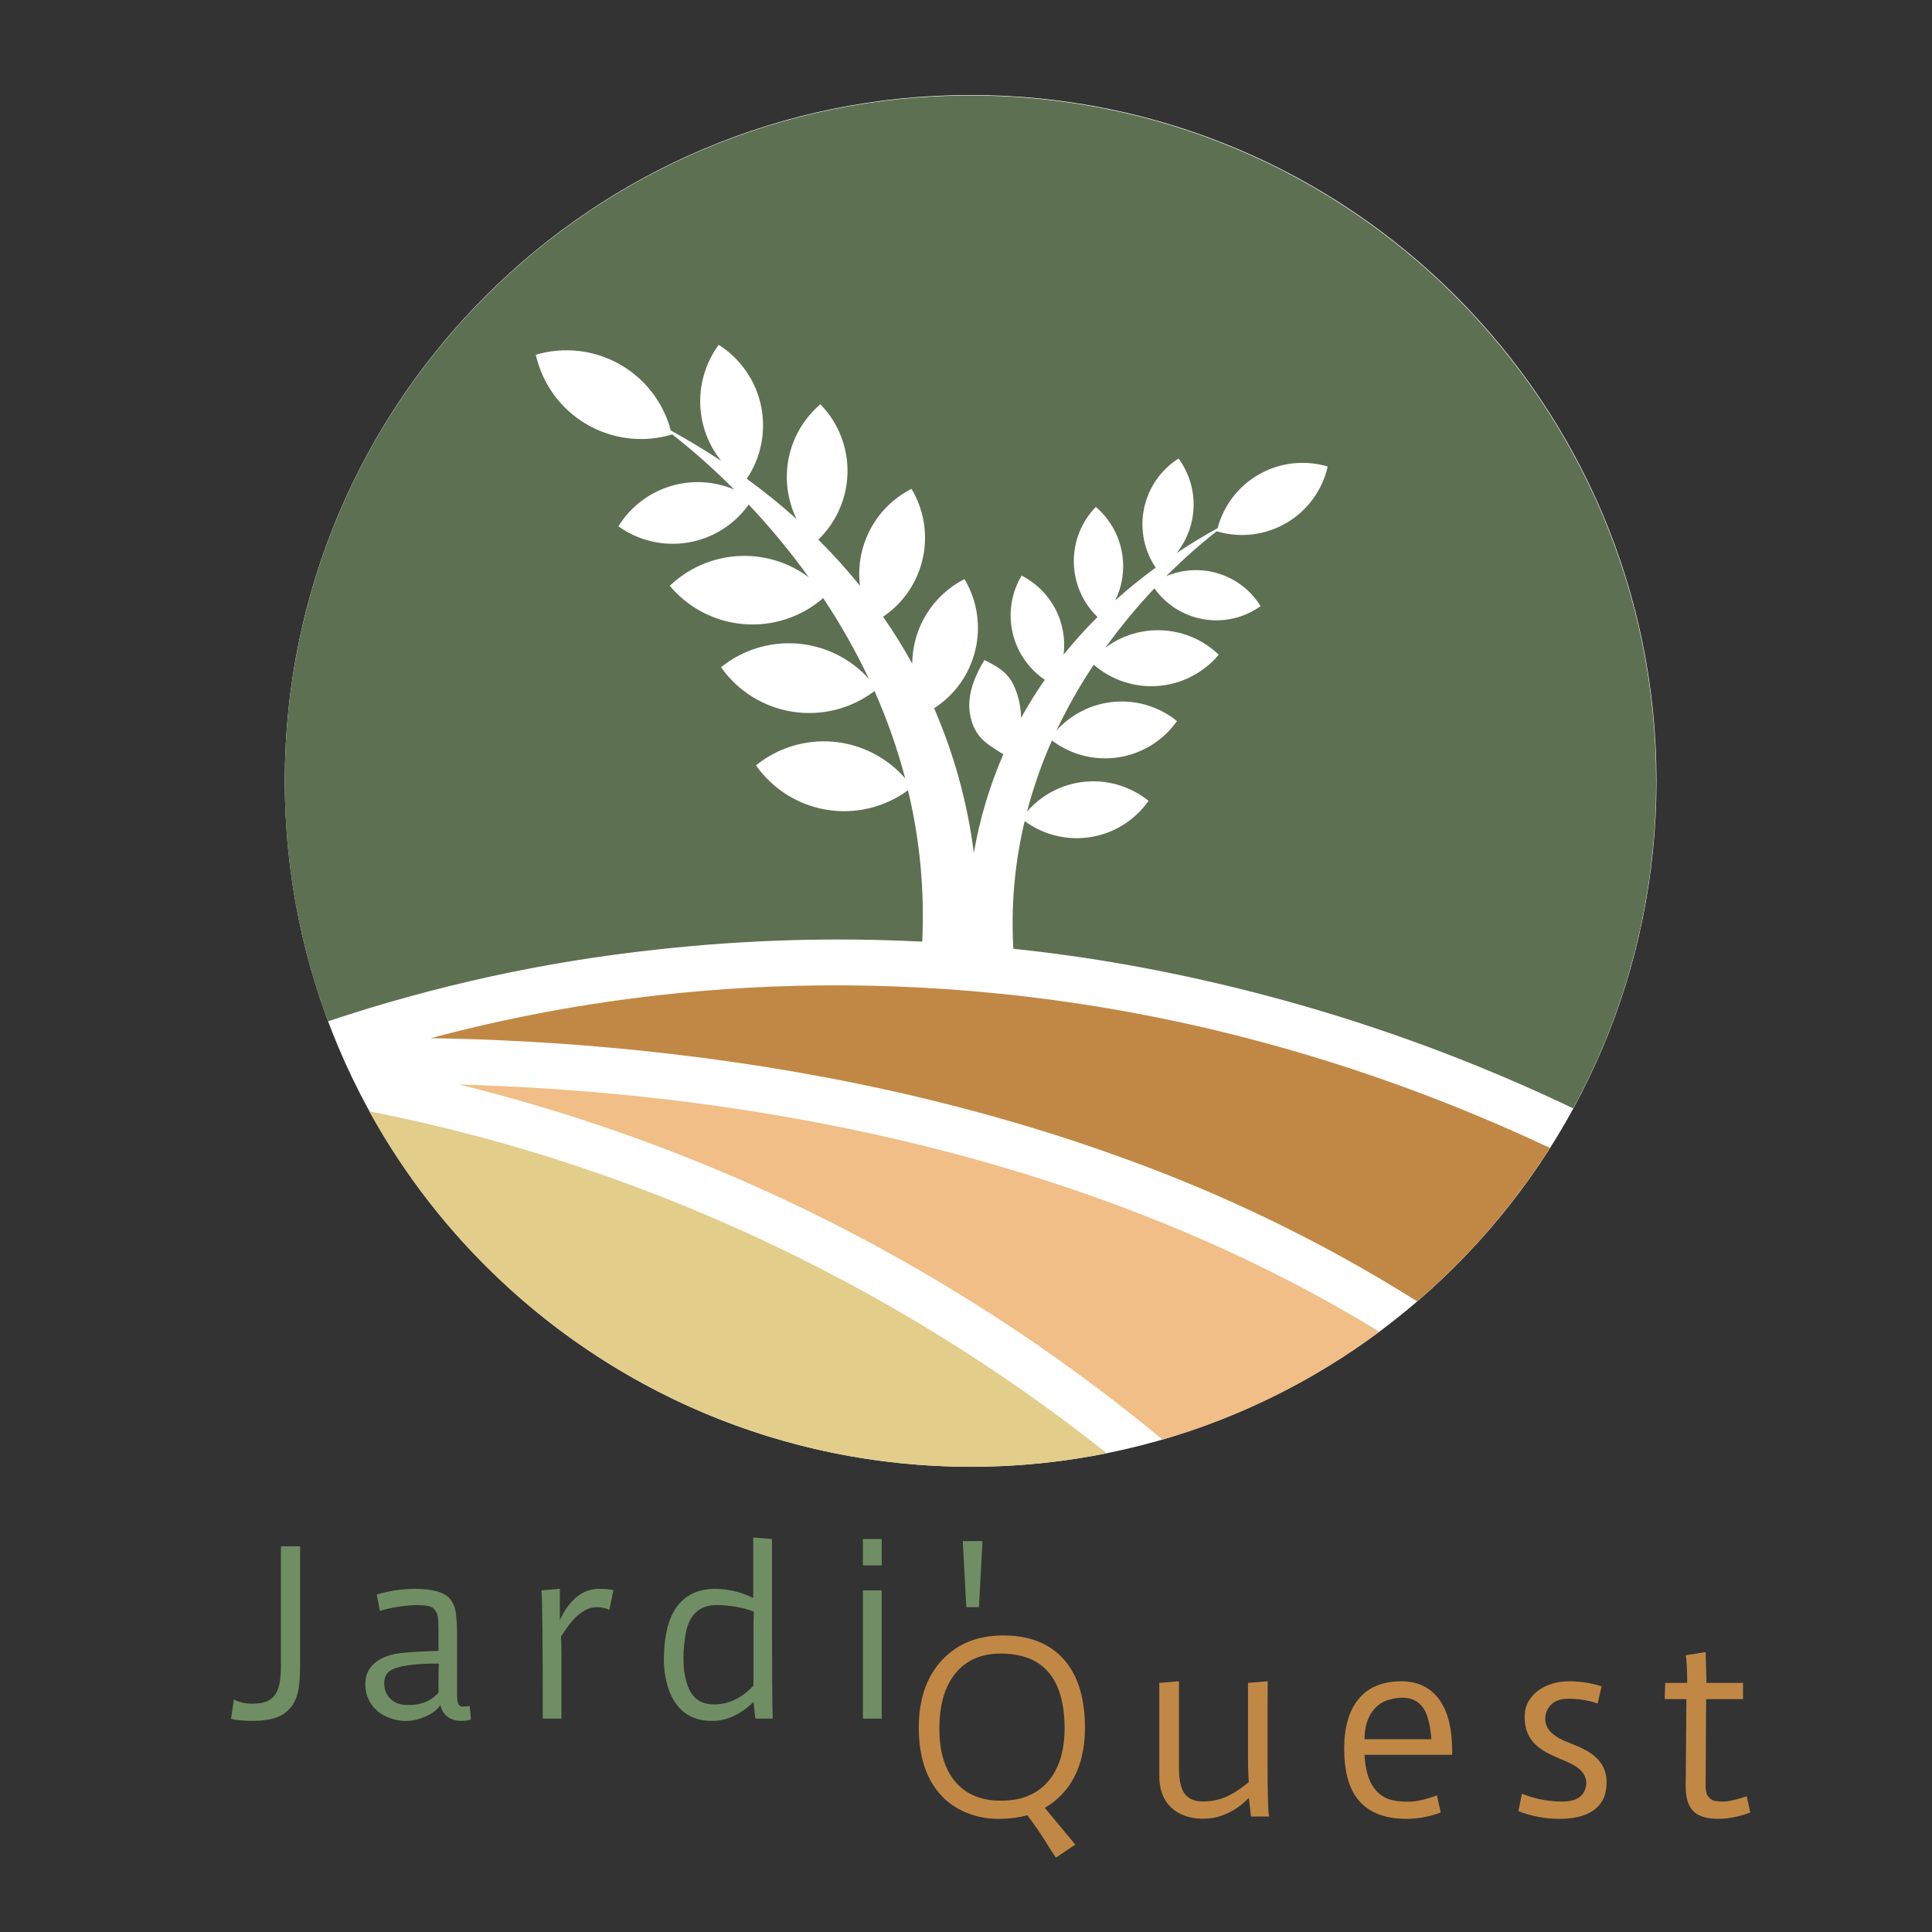 <svg xmlns="http://www.w3.org/2000/svg" xmlns:xlink="http://www.w3.org/1999/xlink" width="500" zoomAndPan="magnify" viewBox="0 0 375 375" height="500" preserveAspectRatio="xMidYMid meet" version="1.0"><rect x="0" y="0" width="375" height="375" fill="#333333" stroke="none"/><defs><g/><clipPath id="4468c0491d"><path d="M 55.273 18.445 L 321.523 18.445 L 321.523 284.695 L 55.273 284.695 Z M 55.273 18.445 " clip-rule="nonzero"/></clipPath><clipPath id="895cc24f4b"><path d="M 55.273 18.445 L 321.523 18.445 L 321.523 216 L 55.273 216 Z M 55.273 18.445 " clip-rule="nonzero"/></clipPath></defs><g clip-path="url(#4468c0491d)"><path fill="#ffffff" d="M 188.398 18.445 C 114.875 18.445 55.273 78.047 55.273 151.57 C 55.273 225.094 114.875 284.695 188.398 284.695 C 261.922 284.695 321.523 225.094 321.523 151.57 C 321.523 78.047 261.922 18.445 188.398 18.445 " fill-opacity="1" fill-rule="nonzero"/></g><g fill="#708e63" fill-opacity="1"><g transform="translate(43.62, 333.58)"><g><path d="M 1.781 -3.703 C 2.875 -3.16 4.047 -2.891 5.297 -2.891 C 6.547 -2.891 7.523 -3.051 8.234 -3.375 C 8.953 -3.707 9.504 -4.188 9.891 -4.812 C 10.566 -5.863 10.906 -7.613 10.906 -10.062 L 10.906 -33.438 L 14.625 -33.438 L 14.625 -10.312 C 14.625 -7.957 14.477 -6.203 14.188 -5.047 C 13.895 -3.891 13.457 -2.953 12.875 -2.234 C 12.289 -1.516 11.613 -0.957 10.844 -0.562 C 9.508 0.102 7.703 0.438 5.422 0.438 C 3.785 0.438 2.383 0.305 1.219 0.047 Z M 1.781 -3.703 "/></g></g></g><g fill="#708e63" fill-opacity="1"><g transform="translate(68.579, 333.58)"><g><path d="M 22.828 0.188 C 22.359 0.352 21.77 0.438 21.062 0.438 C 20.363 0.438 19.785 0.352 19.328 0.188 C 18.879 0.031 18.488 -0.188 18.156 -0.469 C 17.508 -1.02 17.094 -1.742 16.906 -2.641 C 16.133 -1.453 14.742 -0.551 12.734 0.062 C 10.93 0.625 9.109 0.586 7.266 -0.047 C 5.285 -0.703 3.859 -1.91 2.984 -3.672 C 2.547 -4.566 2.328 -5.547 2.328 -6.609 C 2.328 -7.68 2.535 -8.586 2.953 -9.328 C 3.367 -10.066 3.922 -10.672 4.609 -11.141 C 5.898 -12.047 7.629 -12.594 9.797 -12.781 C 11.523 -12.945 13.77 -13.066 16.531 -13.141 L 16.531 -17.016 C 16.531 -18.836 16.426 -19.977 16.219 -20.438 C 16.008 -20.895 15.758 -21.238 15.469 -21.469 C 14.977 -21.844 13.988 -22.031 12.5 -22.031 L 11.688 -22.016 C 9.445 -21.898 7.27 -21.531 5.156 -20.906 L 4.562 -24.094 C 7.07 -24.82 9.539 -25.188 11.969 -25.188 C 15.414 -25.188 17.68 -24.535 18.766 -23.234 C 19.41 -22.441 19.797 -21.473 19.922 -20.328 C 20.047 -19.18 20.117 -18.117 20.141 -17.141 L 20.141 -4.859 C 20.141 -3.641 20.25 -2.91 20.469 -2.672 C 20.695 -2.441 20.957 -2.328 21.25 -2.328 C 21.539 -2.328 21.988 -2.375 22.594 -2.469 Z M 16.531 -7.875 C 16.531 -8.895 16.555 -9.832 16.609 -10.688 C 11.578 -10.688 8.406 -10.207 7.094 -9.25 C 6.363 -8.738 6 -7.938 6 -6.844 C 6 -5.594 6.422 -4.57 7.266 -3.781 C 8.086 -3.02 9.16 -2.641 10.484 -2.641 C 13.016 -2.566 15.031 -3.363 16.531 -5.031 Z M 16.531 -7.875 "/></g></g></g><g fill="#708e63" fill-opacity="1"><g transform="translate(100.917, 333.58)"><g><path d="M 7.984 -15.969 C 8.035 -14.875 8.062 -13.492 8.062 -11.828 L 8.062 0 L 4.438 0 C 4.438 -15.219 4.348 -23.516 4.172 -24.891 L 7.75 -25.188 L 7.75 -19.141 C 9.656 -23.172 12.211 -25.188 15.422 -25.188 C 16.523 -25.188 17.438 -25.102 18.156 -24.938 L 17.359 -21.109 C 16.672 -21.453 15.898 -21.625 15.047 -21.625 C 14.191 -21.633 13.41 -21.445 12.703 -21.062 C 12.004 -20.676 11.363 -20.195 10.781 -19.625 C 10.207 -19.051 9.691 -18.43 9.234 -17.766 Z M 7.984 -15.969 "/></g></g></g><g fill="#708e63" fill-opacity="1"><g transform="translate(125.876, 333.58)"><g><path d="M 20.375 -3.234 C 17.852 -0.785 15.207 0.438 12.438 0.438 C 8.102 0.488 5.227 -1.656 3.812 -6 C 3.219 -7.832 2.941 -9.801 2.984 -11.906 C 3.023 -14.008 3.234 -15.844 3.609 -17.406 C 3.984 -18.977 4.566 -20.348 5.359 -21.516 C 7.066 -23.961 9.617 -25.188 13.016 -25.188 C 15.609 -25.145 18.047 -24.551 20.328 -23.406 L 20.328 -35.156 L 23.969 -34.859 L 23.969 -23.5 C 23.969 -9.383 24.016 -1.551 24.109 0 L 20.734 0 Z M 20.438 -20.766 C 18.383 -21.566 15.988 -21.992 13.25 -22.047 C 9.789 -22.047 7.754 -20.055 7.141 -16.078 C 6.484 -11.766 6.719 -8.344 7.844 -5.812 C 8.75 -3.77 10.375 -2.75 12.719 -2.75 C 15.539 -2.75 18.094 -3.969 20.375 -6.406 L 20.375 -17 C 20.375 -17.602 20.379 -18.207 20.391 -18.812 C 20.41 -19.426 20.426 -20.078 20.438 -20.766 Z M 20.438 -20.766 "/></g></g></g><g fill="#708e63" fill-opacity="1"><g transform="translate(161.957, 333.58)"><g><path d="M 5.531 -34.859 L 9.188 -34.859 L 9.188 -29.734 L 5.531 -29.734 Z M 5.531 -24.891 L 9.188 -24.891 L 9.188 0 L 5.531 0 Z M 5.531 -24.891 "/></g></g></g><g fill="#708e63" fill-opacity="1"><g transform="translate(183.281, 333.58)"><g><path d="M 4.281 -21.625 L 3.594 -34.453 L 7.422 -34.453 L 6.734 -21.625 Z M 4.281 -21.625 "/></g></g></g><g fill="#c18845" fill-opacity="1"><g transform="translate(175.65, 352.584)"><g><path d="M 23.766 -0.25 C 22.086 0.219 20.188 0.453 18.062 0.453 C 15.945 0.453 13.91 0.055 11.953 -0.734 C 9.992 -1.523 8.328 -2.676 6.953 -4.188 C 4.109 -7.312 2.688 -11.672 2.688 -17.266 C 2.688 -22.816 4.211 -27.207 7.266 -30.438 C 10.234 -33.57 14.16 -35.141 19.047 -35.141 C 24.203 -35.141 28.148 -33.57 30.891 -30.438 C 33.586 -27.344 34.938 -22.953 34.938 -17.266 C 34.938 -11.734 33.422 -7.383 30.391 -4.219 C 29.43 -3.219 28.348 -2.375 27.141 -1.688 L 33.062 5.453 L 29.297 7.984 C 28.754 7.203 28.16 6.285 27.516 5.234 C 26.879 4.18 26.203 3.145 25.484 2.125 Z M 6.688 -17.219 C 6.664 -14.895 6.93 -12.844 7.484 -11.062 C 8.035 -9.281 8.844 -7.789 9.906 -6.594 C 12.039 -4.188 15.031 -3.016 18.875 -3.078 C 22.656 -3.098 25.613 -4.328 27.75 -6.766 C 29.957 -9.297 31.035 -12.875 30.984 -17.5 C 30.859 -26.914 26.719 -31.625 18.562 -31.625 C 14.844 -31.625 11.941 -30.367 9.859 -27.859 C 7.766 -25.336 6.707 -21.789 6.688 -17.219 Z M 6.688 -17.219 "/></g></g></g><g fill="#c18845" fill-opacity="1"><g transform="translate(220.752, 352.584)"><g><path d="M 25.281 -21.672 L 25.281 -10.469 C 25.281 -4.414 25.379 -0.926 25.578 0 L 22.078 0 L 21.641 -3.625 C 19.828 -1.727 17.727 -0.473 15.344 0.141 C 14.5 0.348 13.52 0.441 12.406 0.422 C 11.289 0.41 10.203 0.211 9.141 -0.172 C 8.086 -0.566 7.191 -1.129 6.453 -1.859 C 4.93 -3.379 4.203 -5.508 4.266 -8.25 L 4.266 -25.938 L 8.078 -26.25 L 8.078 -9.594 C 8.078 -7.227 8.422 -5.539 9.109 -4.531 C 9.828 -3.477 11.02 -2.941 12.688 -2.922 C 14.363 -2.91 15.906 -3.223 17.312 -3.859 C 18.719 -4.492 20.16 -5.438 21.641 -6.688 L 21.547 -8.312 C 21.504 -9.031 21.484 -10.047 21.484 -11.359 L 21.484 -25.938 L 25.312 -26.25 C 25.289 -24.625 25.281 -23.098 25.281 -21.672 Z M 25.281 -21.672 "/></g></g></g><g fill="#c18845" fill-opacity="1"><g transform="translate(258.189, 352.584)"><g><path d="M 21.453 -0.781 C 19.254 0.039 17.055 0.453 14.859 0.453 C 10.379 0.453 7.145 -0.906 5.156 -3.625 C 3.531 -5.82 2.719 -9 2.719 -13.156 C 2.719 -17.312 3.645 -20.523 5.5 -22.797 C 7.363 -25.066 10.102 -26.219 13.719 -26.25 C 17.094 -26.25 19.633 -24.984 21.344 -22.453 C 22.895 -20.172 23.672 -16.945 23.672 -12.781 L 23.672 -11.969 L 6.656 -11.969 C 6.906 -7.195 8.535 -4.312 11.547 -3.312 C 12.473 -3.02 13.688 -2.875 15.188 -2.875 C 16.688 -2.875 18.531 -3.285 20.719 -4.109 Z M 19.641 -15 C 19.453 -17.582 18.988 -19.508 18.25 -20.781 C 16.945 -22.914 14.691 -23.551 11.484 -22.688 C 9.703 -22.219 8.367 -21.051 7.484 -19.188 C 6.961 -18.082 6.688 -16.688 6.656 -15 Z M 19.641 -15 "/></g></g></g><g fill="#c18845" fill-opacity="1"><g transform="translate(291.883, 352.584)"><g><path d="M 18.219 -21.938 C 16.469 -22.551 14.555 -22.859 12.484 -22.859 C 10.566 -22.859 9.238 -22.172 8.5 -20.797 C 8.27 -20.398 8.125 -19.895 8.062 -19.281 C 8.008 -18.676 8.098 -18.109 8.328 -17.578 C 8.555 -17.047 8.895 -16.582 9.344 -16.188 C 10.051 -15.539 10.973 -14.992 12.109 -14.547 C 13.242 -14.098 14.098 -13.742 14.672 -13.484 C 15.242 -13.234 15.789 -12.953 16.312 -12.641 C 16.844 -12.328 17.332 -11.969 17.781 -11.562 C 18.238 -11.164 18.633 -10.711 18.969 -10.203 C 19.664 -9.117 19.992 -7.883 19.953 -6.5 C 19.922 -5.113 19.66 -3.992 19.172 -3.141 C 18.691 -2.285 18.039 -1.598 17.219 -1.078 C 15.676 -0.055 13.535 0.453 10.797 0.453 C 8.078 0.453 5.426 -0.039 2.844 -1.031 L 3.516 -4.422 C 5.891 -3.473 8.348 -2.969 10.891 -2.906 C 13.316 -2.82 14.879 -3.453 15.578 -4.797 C 16.117 -5.816 16.164 -6.832 15.719 -7.844 C 15.289 -8.758 14.453 -9.535 13.203 -10.172 C 12.609 -10.484 11.93 -10.789 11.172 -11.094 C 10.422 -11.406 9.613 -11.77 8.75 -12.188 C 7.895 -12.613 7.113 -13.129 6.406 -13.734 C 4.844 -15.129 4.062 -16.93 4.062 -19.141 L 4.062 -19.484 C 4.062 -20.617 4.336 -21.625 4.891 -22.5 C 5.441 -23.375 6.113 -24.078 6.906 -24.609 C 8.426 -25.641 10.305 -26.188 12.547 -26.25 C 14.805 -26.25 16.953 -25.922 18.984 -25.266 Z M 18.219 -21.938 "/></g></g></g><g fill="#c18845" fill-opacity="1"><g transform="translate(321.721, 352.584)"><g><path d="M 18 -0.781 C 15.863 0.039 13.742 0.453 11.641 0.453 C 9.555 0.422 8.035 -0.035 7.078 -0.922 C 6.004 -1.898 5.469 -3.535 5.469 -5.828 C 5.469 -5.973 5.469 -6.117 5.469 -6.266 C 5.469 -6.422 5.473 -6.582 5.484 -6.75 L 5.609 -22.781 L 1.391 -22.781 L 1.5 -25.938 L 5.766 -25.938 C 5.766 -28.426 5.672 -30.211 5.484 -31.297 L 9.344 -31.922 L 9.5 -25.938 L 16.594 -25.938 L 16.594 -22.781 L 9.438 -22.781 L 9.344 -7 C 9.281 -5.488 9.414 -4.492 9.75 -4.016 C 10.082 -3.535 10.453 -3.227 10.859 -3.094 C 11.273 -2.969 11.941 -2.906 12.859 -2.906 C 13.773 -2.906 15.266 -3.25 17.328 -3.938 Z M 18 -0.781 "/></g></g></g><path fill="#e3cd8b" d="M 99.883 222.555 C 120.785 228.66 140.906 236.719 160.242 246.734 C 179.582 256.75 197.773 268.531 214.82 282.078 C 211.371 282.773 207.902 283.332 204.406 283.754 C 200.914 284.176 197.41 284.457 193.891 284.602 C 190.375 284.746 186.859 284.75 183.344 284.613 C 179.828 284.48 176.32 284.207 172.824 283.793 C 169.332 283.379 165.859 282.832 162.406 282.145 C 158.957 281.457 155.535 280.633 152.152 279.672 C 148.766 278.715 145.422 277.625 142.121 276.402 C 138.82 275.18 135.574 273.828 132.383 272.348 C 129.191 270.867 126.062 269.262 122.996 267.535 C 119.93 265.805 116.938 263.957 114.02 261.992 C 111.098 260.027 108.262 257.949 105.508 255.762 C 102.754 253.57 100.09 251.277 97.516 248.875 C 94.941 246.473 92.469 243.977 90.094 241.379 C 87.719 238.781 85.449 236.094 83.289 233.316 C 81.125 230.543 79.078 227.684 77.141 224.746 C 75.207 221.805 73.391 218.797 71.691 215.715 C 80.395 217.418 89.855 219.652 99.883 222.555 Z M 99.883 222.555 " fill-opacity="1" fill-rule="nonzero"/><path fill="#f0be86" d="M 101.984 213.949 C 97.559 212.664 93.254 211.52 89.074 210.5 C 99.715 210.809 111.273 211.492 123.43 212.746 C 164.344 216.977 218.973 228.539 267.719 258.496 C 261.387 263.207 254.688 267.32 247.621 270.84 C 240.555 274.355 233.234 277.219 225.656 279.43 C 212.406 268.449 198.41 258.52 183.672 249.633 C 158.004 234.168 130.773 222.273 101.984 213.949 Z M 101.984 213.949 " fill-opacity="1" fill-rule="nonzero"/><path fill="#c18845" d="M 300.836 222.809 C 293.723 234.016 285.137 243.941 275.07 252.59 C 256.82 241.121 237.547 231.762 217.25 224.512 C 188.895 214.266 157.551 207.328 124.102 203.895 C 109.617 202.402 95.922 201.707 83.602 201.508 C 98.48 197.535 113.578 194.715 128.895 193.055 C 170.434 188.508 232.309 190.598 300.836 222.809 Z M 300.836 222.809 " fill-opacity="1" fill-rule="nonzero"/><g clip-path="url(#895cc24f4b)"><path fill="#5d7052" d="M 321.453 151.625 C 321.461 157.148 321.125 162.652 320.445 168.133 C 319.766 173.617 318.746 179.035 317.391 184.391 C 316.031 189.746 314.348 194.996 312.332 200.137 C 310.316 205.281 307.992 210.281 305.352 215.133 C 277.723 201.945 248.84 192.652 218.703 187.254 C 211.387 185.961 204.047 184.93 196.691 184.156 C 196.215 175.789 196.945 167.527 198.887 159.375 C 199.34 159.711 199.812 160.023 200.301 160.312 C 200.785 160.598 201.285 160.863 201.801 161.102 C 202.312 161.34 202.836 161.555 203.371 161.738 C 203.906 161.926 204.449 162.086 205 162.219 C 205.551 162.352 206.105 162.457 206.664 162.531 C 207.227 162.609 207.789 162.66 208.355 162.68 C 208.922 162.699 209.484 162.695 210.051 162.656 C 210.617 162.621 211.176 162.559 211.734 162.469 C 212.293 162.375 212.848 162.258 213.395 162.113 C 213.941 161.965 214.48 161.793 215.008 161.594 C 215.539 161.391 216.055 161.168 216.562 160.914 C 217.07 160.664 217.562 160.387 218.043 160.086 C 218.523 159.785 218.984 159.461 219.434 159.113 C 219.879 158.766 220.309 158.398 220.719 158.008 C 221.129 157.621 221.52 157.211 221.891 156.781 C 222.258 156.352 222.605 155.906 222.934 155.445 C 222.082 154.758 221.172 154.156 220.207 153.645 C 219.242 153.129 218.238 152.715 217.191 152.395 C 216.145 152.074 215.078 151.859 213.992 151.746 C 212.902 151.633 211.816 151.621 210.727 151.719 C 209.637 151.812 208.566 152.012 207.516 152.312 C 206.465 152.613 205.453 153.016 204.477 153.512 C 203.504 154.008 202.586 154.594 201.723 155.266 C 200.863 155.938 200.07 156.688 199.355 157.512 C 200.586 152.785 202.195 148.188 204.184 143.723 C 204.637 144.066 205.109 144.391 205.598 144.688 C 206.086 144.984 206.586 145.258 207.102 145.508 C 207.617 145.754 208.141 145.977 208.68 146.172 C 209.219 146.367 209.762 146.535 210.316 146.676 C 210.871 146.812 211.43 146.926 211.996 147.012 C 212.562 147.094 213.129 147.148 213.703 147.176 C 214.273 147.203 214.844 147.199 215.414 147.172 C 215.984 147.141 216.555 147.082 217.117 146.992 C 217.684 146.906 218.242 146.789 218.797 146.645 C 219.348 146.504 219.895 146.332 220.43 146.133 C 220.965 145.934 221.492 145.711 222.004 145.457 C 222.52 145.207 223.016 144.93 223.504 144.629 C 223.988 144.328 224.457 144.004 224.91 143.652 C 225.363 143.305 225.797 142.934 226.215 142.543 C 226.629 142.148 227.027 141.738 227.398 141.305 C 227.773 140.875 228.125 140.422 228.457 139.957 C 227.613 139.277 226.719 138.68 225.762 138.172 C 224.809 137.66 223.816 137.246 222.781 136.926 C 221.75 136.605 220.695 136.383 219.621 136.266 C 218.543 136.145 217.469 136.125 216.391 136.211 C 215.312 136.297 214.25 136.48 213.207 136.77 C 212.164 137.055 211.156 137.438 210.188 137.918 C 209.219 138.395 208.301 138.961 207.438 139.613 C 206.574 140.266 205.781 140.992 205.059 141.797 C 207.16 137.363 209.57 133.105 212.293 129.02 C 212.719 129.391 213.164 129.738 213.625 130.062 C 214.086 130.391 214.562 130.691 215.055 130.973 C 215.547 131.25 216.051 131.504 216.566 131.734 C 217.082 131.961 217.609 132.164 218.148 132.34 C 218.684 132.516 219.23 132.668 219.781 132.789 C 220.332 132.91 220.891 133.004 221.449 133.07 C 222.012 133.141 222.574 133.18 223.141 133.188 C 223.703 133.199 224.27 133.184 224.832 133.137 C 225.395 133.094 225.957 133.02 226.512 132.918 C 227.066 132.816 227.617 132.691 228.16 132.535 C 228.703 132.379 229.238 132.195 229.766 131.988 C 230.289 131.781 230.805 131.547 231.305 131.285 C 231.809 131.027 232.297 130.742 232.77 130.434 C 233.242 130.125 233.699 129.797 234.141 129.441 C 234.582 129.09 235.004 128.715 235.41 128.32 C 235.812 127.922 236.195 127.508 236.559 127.074 C 235.836 126.383 235.059 125.758 234.227 125.203 C 233.398 124.645 232.523 124.164 231.605 123.762 C 230.691 123.363 229.746 123.043 228.773 122.805 C 227.801 122.57 226.816 122.422 225.82 122.359 C 224.82 122.297 223.824 122.32 222.828 122.434 C 221.836 122.547 220.859 122.746 219.898 123.027 C 218.941 123.312 218.016 123.68 217.121 124.129 C 216.227 124.574 215.375 125.098 214.574 125.695 C 217.488 121.656 220.652 117.824 224.07 114.199 C 224.633 114.992 225.266 115.719 225.973 116.387 C 226.68 117.055 227.441 117.645 228.266 118.16 C 229.09 118.672 229.953 119.102 230.863 119.449 C 231.77 119.793 232.703 120.043 233.66 120.203 C 234.617 120.363 235.582 120.43 236.551 120.398 C 237.523 120.371 238.48 120.246 239.426 120.023 C 240.371 119.805 241.285 119.496 242.172 119.098 C 243.055 118.695 243.891 118.215 244.68 117.648 C 244.223 116.906 243.699 116.207 243.117 115.559 C 242.531 114.906 241.895 114.312 241.207 113.773 C 240.516 113.238 239.785 112.766 239.012 112.355 C 238.238 111.949 237.434 111.613 236.602 111.352 C 235.766 111.086 234.918 110.898 234.051 110.785 C 233.184 110.672 232.312 110.637 231.438 110.68 C 230.566 110.719 229.703 110.84 228.852 111.035 C 228 111.23 227.172 111.5 226.367 111.844 C 229.465 108.723 232.742 105.801 236.199 103.086 C 236.203 103.102 236.203 103.117 236.199 103.133 C 236.758 103.301 237.324 103.438 237.895 103.547 C 238.469 103.652 239.043 103.73 239.625 103.781 C 240.203 103.832 240.785 103.852 241.367 103.84 C 241.949 103.828 242.531 103.789 243.109 103.719 C 243.688 103.652 244.262 103.551 244.828 103.422 C 245.398 103.297 245.957 103.137 246.508 102.953 C 247.062 102.766 247.602 102.555 248.133 102.312 C 248.664 102.07 249.18 101.805 249.684 101.508 C 250.184 101.215 250.672 100.898 251.141 100.551 C 251.613 100.207 252.062 99.844 252.496 99.453 C 252.93 99.062 253.34 98.652 253.73 98.219 C 254.121 97.785 254.488 97.336 254.832 96.867 C 255.176 96.395 255.496 95.91 255.789 95.406 C 256.086 94.902 256.352 94.387 256.594 93.859 C 256.836 93.328 257.051 92.785 257.234 92.234 C 257.422 91.684 257.578 91.125 257.707 90.555 C 257.16 90.391 256.609 90.254 256.051 90.148 C 255.488 90.039 254.926 89.961 254.359 89.906 C 253.793 89.855 253.223 89.832 252.652 89.84 C 252.082 89.844 251.516 89.879 250.949 89.941 C 250.383 90.004 249.82 90.094 249.262 90.211 C 248.707 90.332 248.156 90.477 247.613 90.648 C 247.07 90.824 246.539 91.023 246.016 91.25 C 245.492 91.48 244.984 91.73 244.484 92.012 C 243.988 92.289 243.508 92.59 243.039 92.918 C 242.57 93.242 242.121 93.594 241.691 93.965 C 241.258 94.336 240.848 94.73 240.453 95.141 C 240.062 95.555 239.691 95.988 239.34 96.438 C 238.992 96.887 238.664 97.352 238.363 97.836 C 238.059 98.32 237.781 98.816 237.531 99.328 C 237.277 99.836 237.051 100.359 236.852 100.895 C 236.648 101.426 236.477 101.969 236.332 102.52 C 233.527 104.074 230.875 105.684 228.379 107.348 C 228.895 106.703 229.352 106.023 229.754 105.305 C 230.156 104.586 230.5 103.836 230.781 103.062 C 231.059 102.289 231.277 101.496 231.426 100.688 C 231.578 99.875 231.66 99.059 231.68 98.234 C 231.695 97.41 231.645 96.594 231.527 95.777 C 231.41 94.961 231.227 94.16 230.98 93.375 C 230.73 92.59 230.422 91.828 230.047 91.094 C 229.676 90.359 229.246 89.66 228.758 88.996 C 228.332 89.266 227.922 89.555 227.527 89.867 C 227.133 90.176 226.754 90.504 226.391 90.855 C 226.027 91.203 225.684 91.566 225.355 91.949 C 225.027 92.332 224.723 92.73 224.438 93.145 C 224.148 93.559 223.883 93.984 223.641 94.426 C 223.395 94.863 223.176 95.316 222.977 95.777 C 222.777 96.238 222.602 96.711 222.449 97.191 C 222.297 97.668 222.172 98.156 222.066 98.648 C 221.965 99.141 221.887 99.637 221.832 100.137 C 221.777 100.637 221.75 101.137 221.746 101.641 C 221.742 102.145 221.766 102.645 221.812 103.148 C 221.859 103.648 221.93 104.145 222.027 104.637 C 222.121 105.133 222.242 105.621 222.387 106.102 C 222.531 106.582 222.703 107.055 222.895 107.52 C 223.086 107.984 223.301 108.441 223.539 108.883 C 223.777 109.324 224.035 109.758 224.316 110.172 C 221.492 112.242 218.883 114.367 216.469 116.531 C 216.836 115.781 217.137 115.008 217.375 114.211 C 217.613 113.414 217.781 112.602 217.887 111.773 C 217.988 110.949 218.023 110.117 217.992 109.285 C 217.957 108.453 217.855 107.629 217.688 106.816 C 217.516 106 217.281 105.203 216.98 104.426 C 216.68 103.652 216.316 102.902 215.895 102.188 C 215.469 101.469 214.988 100.793 214.453 100.156 C 213.918 99.52 213.332 98.93 212.699 98.391 C 212.008 99.102 211.391 99.875 210.852 100.707 C 210.312 101.539 209.859 102.418 209.492 103.34 C 209.125 104.266 208.852 105.215 208.672 106.191 C 208.492 107.168 208.41 108.152 208.426 109.145 C 208.441 110.137 208.555 111.117 208.762 112.09 C 208.973 113.059 209.273 114 209.668 114.914 C 210.062 115.824 210.539 116.688 211.105 117.504 C 211.672 118.32 212.309 119.074 213.023 119.766 C 210.695 122.078 208.504 124.508 206.445 127.062 C 206.539 126.293 206.574 125.527 206.555 124.754 C 206.531 123.98 206.449 123.215 206.309 122.457 C 206.168 121.695 205.973 120.953 205.719 120.223 C 205.465 119.492 205.156 118.785 204.793 118.105 C 204.43 117.422 204.016 116.773 203.555 116.152 C 203.094 115.535 202.586 114.953 202.035 114.414 C 201.484 113.871 200.895 113.375 200.266 112.926 C 199.641 112.477 198.98 112.074 198.293 111.727 C 197.805 112.543 197.398 113.402 197.07 114.301 C 196.746 115.195 196.508 116.117 196.355 117.059 C 196.207 118 196.145 118.945 196.172 119.898 C 196.203 120.855 196.32 121.797 196.527 122.727 C 196.734 123.66 197.027 124.562 197.402 125.438 C 197.781 126.312 198.238 127.145 198.777 127.934 C 199.312 128.723 199.918 129.453 200.594 130.129 C 201.266 130.805 202 131.406 202.789 131.945 C 201.07 134.426 199.535 136.898 198.184 139.355 C 198.18 137.961 197.98 136.594 197.59 135.254 C 196.375 131.074 194.68 129.93 191.078 128.102 C 189.012 131.551 187.328 135.586 188.535 139.762 C 189.59 143.41 191.754 144.508 194.742 146.41 C 192.074 152.562 190.168 158.941 189.023 165.547 C 187.781 155.824 185.211 146.465 181.309 137.473 C 181.809 137.152 182.289 136.809 182.758 136.441 C 183.223 136.074 183.672 135.684 184.102 135.273 C 184.527 134.863 184.938 134.434 185.324 133.984 C 185.711 133.535 186.078 133.066 186.422 132.582 C 186.762 132.098 187.082 131.598 187.375 131.082 C 187.672 130.566 187.941 130.035 188.184 129.496 C 188.426 128.953 188.645 128.402 188.836 127.84 C 189.027 127.277 189.188 126.707 189.324 126.129 C 189.461 125.551 189.57 124.969 189.648 124.379 C 189.73 123.793 189.781 123.199 189.805 122.605 C 189.828 122.016 189.82 121.422 189.785 120.828 C 189.754 120.234 189.691 119.645 189.602 119.059 C 189.508 118.473 189.391 117.891 189.246 117.316 C 189.098 116.738 188.926 116.172 188.723 115.613 C 188.523 115.055 188.293 114.508 188.039 113.973 C 187.785 113.434 187.508 112.91 187.203 112.402 C 185.688 113.172 184.305 114.137 183.051 115.289 C 181.801 116.438 180.727 117.738 179.832 119.188 C 178.938 120.633 178.258 122.176 177.785 123.809 C 177.316 125.445 177.074 127.113 177.059 128.812 C 175.336 125.68 173.449 122.645 171.406 119.711 C 172.375 119.055 173.277 118.312 174.109 117.484 C 174.938 116.66 175.684 115.762 176.344 114.793 C 177 113.824 177.562 112.801 178.027 111.727 C 178.492 110.648 178.855 109.539 179.109 108.398 C 179.363 107.254 179.508 106.094 179.539 104.922 C 179.574 103.754 179.5 102.59 179.312 101.43 C 179.125 100.273 178.828 99.145 178.43 98.047 C 178.027 96.945 177.523 95.891 176.922 94.887 C 176.078 95.312 175.27 95.805 174.5 96.355 C 173.73 96.91 173.004 97.52 172.328 98.18 C 171.652 98.844 171.031 99.555 170.461 100.316 C 169.895 101.074 169.391 101.871 168.945 102.707 C 168.5 103.547 168.121 104.41 167.809 105.305 C 167.496 106.199 167.254 107.113 167.082 108.047 C 166.91 108.977 166.809 109.918 166.781 110.867 C 166.754 111.812 166.801 112.758 166.918 113.695 C 164.387 110.562 161.691 107.574 158.836 104.734 C 159.273 104.309 159.691 103.867 160.086 103.402 C 160.48 102.941 160.852 102.457 161.195 101.957 C 161.543 101.457 161.867 100.941 162.164 100.41 C 162.457 99.879 162.727 99.332 162.969 98.773 C 163.211 98.215 163.426 97.645 163.613 97.066 C 163.801 96.488 163.957 95.898 164.086 95.305 C 164.215 94.707 164.312 94.109 164.383 93.504 C 164.449 92.898 164.488 92.293 164.5 91.684 C 164.508 91.074 164.488 90.465 164.438 89.859 C 164.387 89.254 164.305 88.648 164.195 88.051 C 164.086 87.453 163.945 86.859 163.777 86.273 C 163.609 85.691 163.414 85.113 163.188 84.551 C 162.961 83.984 162.711 83.43 162.43 82.891 C 162.148 82.348 161.844 81.824 161.512 81.312 C 161.18 80.801 160.824 80.309 160.441 79.832 C 160.062 79.359 159.66 78.902 159.234 78.469 C 158.457 79.129 157.738 79.852 157.078 80.633 C 156.422 81.418 155.832 82.246 155.309 83.125 C 154.789 84.008 154.344 84.922 153.973 85.875 C 153.602 86.828 153.316 87.805 153.105 88.809 C 152.898 89.809 152.773 90.82 152.734 91.84 C 152.691 92.863 152.734 93.883 152.863 94.895 C 152.992 95.91 153.203 96.906 153.496 97.887 C 153.785 98.867 154.156 99.816 154.605 100.734 C 151.648 98.07 148.43 95.469 144.953 92.922 C 145.297 92.406 145.617 91.879 145.906 91.336 C 146.199 90.793 146.465 90.234 146.699 89.664 C 146.938 89.094 147.145 88.512 147.32 87.922 C 147.5 87.332 147.648 86.734 147.766 86.125 C 147.887 85.52 147.973 84.91 148.031 84.297 C 148.086 83.68 148.113 83.066 148.109 82.449 C 148.105 81.828 148.07 81.215 148.004 80.602 C 147.938 79.988 147.84 79.379 147.715 78.773 C 147.59 78.168 147.43 77.574 147.246 76.984 C 147.059 76.395 146.844 75.816 146.598 75.25 C 146.355 74.684 146.082 74.129 145.785 73.59 C 145.484 73.051 145.156 72.527 144.805 72.02 C 144.453 71.512 144.078 71.023 143.676 70.555 C 143.277 70.086 142.852 69.637 142.406 69.207 C 141.961 68.781 141.496 68.379 141.012 67.996 C 140.523 67.617 140.02 67.262 139.5 66.93 C 138.898 67.746 138.371 68.605 137.914 69.508 C 137.457 70.41 137.074 71.344 136.77 72.309 C 136.465 73.27 136.238 74.254 136.098 75.258 C 135.953 76.258 135.891 77.266 135.914 78.273 C 135.934 79.285 136.039 80.289 136.223 81.285 C 136.41 82.277 136.676 83.25 137.02 84.203 C 137.367 85.152 137.785 86.07 138.281 86.953 C 138.777 87.832 139.34 88.668 139.973 89.457 C 136.902 87.422 133.645 85.453 130.203 83.551 C 130.023 82.875 129.812 82.211 129.566 81.555 C 129.32 80.902 129.043 80.262 128.73 79.637 C 128.422 79.008 128.082 78.398 127.711 77.809 C 127.34 77.215 126.941 76.645 126.512 76.094 C 126.086 75.539 125.629 75.012 125.148 74.504 C 124.668 73.996 124.16 73.516 123.633 73.062 C 123.102 72.605 122.551 72.176 121.98 71.777 C 121.406 71.375 120.816 71.004 120.207 70.664 C 119.598 70.32 118.973 70.012 118.332 69.73 C 117.691 69.453 117.039 69.207 116.375 68.992 C 115.711 68.777 115.035 68.598 114.352 68.453 C 113.668 68.305 112.98 68.195 112.285 68.117 C 111.59 68.039 110.895 68 110.195 67.992 C 109.496 67.984 108.801 68.012 108.105 68.074 C 107.41 68.137 106.719 68.234 106.031 68.363 C 105.348 68.496 104.668 68.66 104 68.859 C 104.156 69.559 104.348 70.25 104.574 70.93 C 104.801 71.609 105.062 72.273 105.359 72.926 C 105.656 73.578 105.984 74.215 106.348 74.836 C 106.707 75.453 107.098 76.051 107.523 76.629 C 107.945 77.207 108.395 77.766 108.875 78.297 C 109.355 78.828 109.859 79.336 110.391 79.816 C 110.926 80.297 111.48 80.746 112.059 81.172 C 112.637 81.594 113.234 81.988 113.852 82.348 C 114.469 82.711 115.105 83.039 115.758 83.336 C 116.41 83.633 117.074 83.895 117.754 84.125 C 118.434 84.352 119.125 84.547 119.82 84.703 C 120.52 84.859 121.227 84.984 121.938 85.066 C 122.648 85.152 123.363 85.203 124.078 85.215 C 124.797 85.227 125.512 85.199 126.227 85.141 C 126.938 85.078 127.648 84.98 128.352 84.844 C 129.055 84.711 129.75 84.539 130.438 84.336 L 130.438 84.273 C 134.684 87.605 138.707 91.184 142.504 95.016 C 141.52 94.598 140.5 94.27 139.457 94.031 C 138.41 93.793 137.352 93.648 136.277 93.598 C 135.207 93.547 134.141 93.59 133.078 93.73 C 132.012 93.871 130.969 94.102 129.949 94.426 C 128.926 94.75 127.938 95.164 126.988 95.664 C 126.043 96.164 125.145 96.742 124.297 97.402 C 123.453 98.062 122.668 98.789 121.953 99.59 C 121.238 100.387 120.598 101.242 120.031 102.152 C 120.516 102.5 121.012 102.82 121.527 103.121 C 122.043 103.418 122.57 103.688 123.109 103.934 C 123.652 104.18 124.203 104.398 124.766 104.59 C 125.328 104.777 125.902 104.941 126.48 105.078 C 127.059 105.211 127.641 105.316 128.23 105.395 C 128.82 105.473 129.414 105.52 130.008 105.539 C 130.602 105.559 131.195 105.547 131.785 105.508 C 132.379 105.469 132.969 105.398 133.555 105.301 C 134.141 105.203 134.723 105.078 135.297 104.922 C 135.871 104.766 136.434 104.582 136.988 104.375 C 137.547 104.164 138.09 103.926 138.621 103.66 C 139.152 103.398 139.672 103.105 140.176 102.793 C 140.68 102.477 141.168 102.137 141.637 101.773 C 142.105 101.41 142.559 101.023 142.992 100.617 C 143.422 100.211 143.836 99.781 144.223 99.332 C 144.613 98.883 144.98 98.418 145.324 97.934 C 149.52 102.387 153.406 107.09 156.988 112.051 C 156.004 111.316 154.961 110.672 153.863 110.121 C 152.766 109.57 151.629 109.117 150.453 108.766 C 149.277 108.418 148.078 108.172 146.859 108.031 C 145.641 107.891 144.418 107.859 143.191 107.934 C 141.965 108.008 140.758 108.191 139.562 108.477 C 138.371 108.766 137.211 109.156 136.086 109.648 C 134.961 110.141 133.887 110.727 132.867 111.41 C 131.844 112.09 130.891 112.855 130.004 113.703 C 130.449 114.238 130.918 114.746 131.414 115.23 C 131.91 115.715 132.426 116.176 132.969 116.609 C 133.508 117.043 134.07 117.449 134.652 117.828 C 135.234 118.207 135.832 118.555 136.449 118.871 C 137.062 119.191 137.695 119.48 138.34 119.734 C 138.984 119.992 139.641 120.215 140.305 120.406 C 140.973 120.594 141.648 120.754 142.328 120.875 C 143.012 121 143.699 121.09 144.391 121.145 C 145.082 121.199 145.773 121.223 146.469 121.207 C 147.16 121.195 147.852 121.148 148.539 121.066 C 149.23 120.984 149.914 120.867 150.59 120.715 C 151.266 120.566 151.934 120.383 152.594 120.168 C 153.254 119.949 153.898 119.703 154.535 119.422 C 155.168 119.141 155.785 118.828 156.391 118.488 C 156.992 118.145 157.578 117.773 158.145 117.371 C 158.711 116.973 159.254 116.543 159.777 116.09 C 163.121 121.102 166.082 126.332 168.66 131.777 C 168.219 131.285 167.754 130.816 167.266 130.367 C 166.777 129.918 166.27 129.496 165.742 129.098 C 165.215 128.695 164.668 128.324 164.105 127.977 C 163.543 127.629 162.965 127.305 162.371 127.012 C 161.773 126.719 161.168 126.457 160.551 126.223 C 159.93 125.984 159.301 125.781 158.664 125.605 C 158.027 125.43 157.379 125.285 156.727 125.168 C 156.074 125.055 155.418 124.973 154.762 124.918 C 154.102 124.867 153.438 124.848 152.777 124.855 C 152.113 124.867 151.453 124.91 150.797 124.98 C 150.137 125.055 149.484 125.16 148.836 125.297 C 148.188 125.43 147.547 125.598 146.914 125.793 C 146.285 125.988 145.66 126.215 145.051 126.469 C 144.441 126.723 143.844 127.008 143.258 127.32 C 142.672 127.633 142.105 127.969 141.555 128.336 C 141 128.703 140.469 129.094 139.953 129.508 C 140.355 130.082 140.789 130.637 141.246 131.168 C 141.707 131.695 142.191 132.203 142.699 132.684 C 143.211 133.168 143.742 133.621 144.301 134.051 C 144.855 134.477 145.43 134.879 146.027 135.25 C 146.625 135.617 147.238 135.957 147.867 136.266 C 148.496 136.574 149.141 136.852 149.797 137.094 C 150.457 137.34 151.125 137.551 151.805 137.727 C 152.484 137.902 153.168 138.043 153.863 138.152 C 154.555 138.262 155.254 138.332 155.953 138.371 C 156.656 138.406 157.355 138.41 158.055 138.375 C 158.758 138.344 159.453 138.273 160.148 138.172 C 160.844 138.07 161.531 137.93 162.211 137.758 C 162.891 137.586 163.559 137.379 164.219 137.141 C 164.879 136.902 165.523 136.629 166.156 136.324 C 166.789 136.02 167.402 135.684 168 135.316 C 168.602 134.949 169.18 134.555 169.738 134.129 C 172.18 139.617 174.164 145.266 175.695 151.07 C 175.254 150.566 174.793 150.086 174.305 149.625 C 173.816 149.164 173.312 148.727 172.781 148.316 C 172.254 147.902 171.707 147.52 171.141 147.16 C 170.578 146.801 169.996 146.469 169.398 146.164 C 168.801 145.859 168.191 145.586 167.566 145.34 C 166.941 145.098 166.309 144.883 165.664 144.699 C 165.02 144.516 164.371 144.359 163.711 144.238 C 163.051 144.117 162.391 144.027 161.723 143.969 C 161.055 143.91 160.387 143.887 159.715 143.891 C 159.047 143.898 158.379 143.938 157.711 144.008 C 157.047 144.078 156.383 144.18 155.727 144.312 C 155.07 144.445 154.422 144.613 153.781 144.809 C 153.141 145.004 152.512 145.23 151.891 145.484 C 151.273 145.742 150.668 146.027 150.078 146.344 C 149.484 146.656 148.91 147 148.352 147.367 C 147.793 147.738 147.254 148.133 146.73 148.555 C 147.133 149.125 147.559 149.672 148.012 150.199 C 148.465 150.723 148.945 151.227 149.449 151.703 C 149.953 152.184 150.477 152.633 151.027 153.059 C 151.574 153.488 152.145 153.883 152.734 154.254 C 153.32 154.621 153.926 154.961 154.551 155.27 C 155.172 155.578 155.809 155.855 156.457 156.102 C 157.105 156.348 157.77 156.559 158.438 156.738 C 159.109 156.918 159.789 157.066 160.473 157.18 C 161.16 157.289 161.848 157.367 162.543 157.41 C 163.234 157.453 163.93 157.465 164.625 157.438 C 165.316 157.414 166.008 157.352 166.699 157.258 C 167.387 157.164 168.066 157.035 168.742 156.871 C 169.418 156.711 170.086 156.512 170.742 156.285 C 171.395 156.055 172.039 155.793 172.668 155.5 C 173.301 155.207 173.914 154.887 174.512 154.531 C 175.109 154.176 175.688 153.793 176.246 153.383 C 178.555 163.047 179.473 172.844 179.004 182.773 C 161.82 181.898 144.672 182.406 127.57 184.297 C 105.766 186.637 84.461 191.285 63.664 198.238 C 60.879 190.785 58.781 183.141 57.371 175.309 C 55.961 167.477 55.262 159.582 55.273 151.625 C 55.273 78.121 114.859 18.535 188.363 18.535 C 261.867 18.535 321.453 78.121 321.453 151.625 Z M 321.453 151.625 " fill-opacity="1" fill-rule="nonzero"/></g></svg>